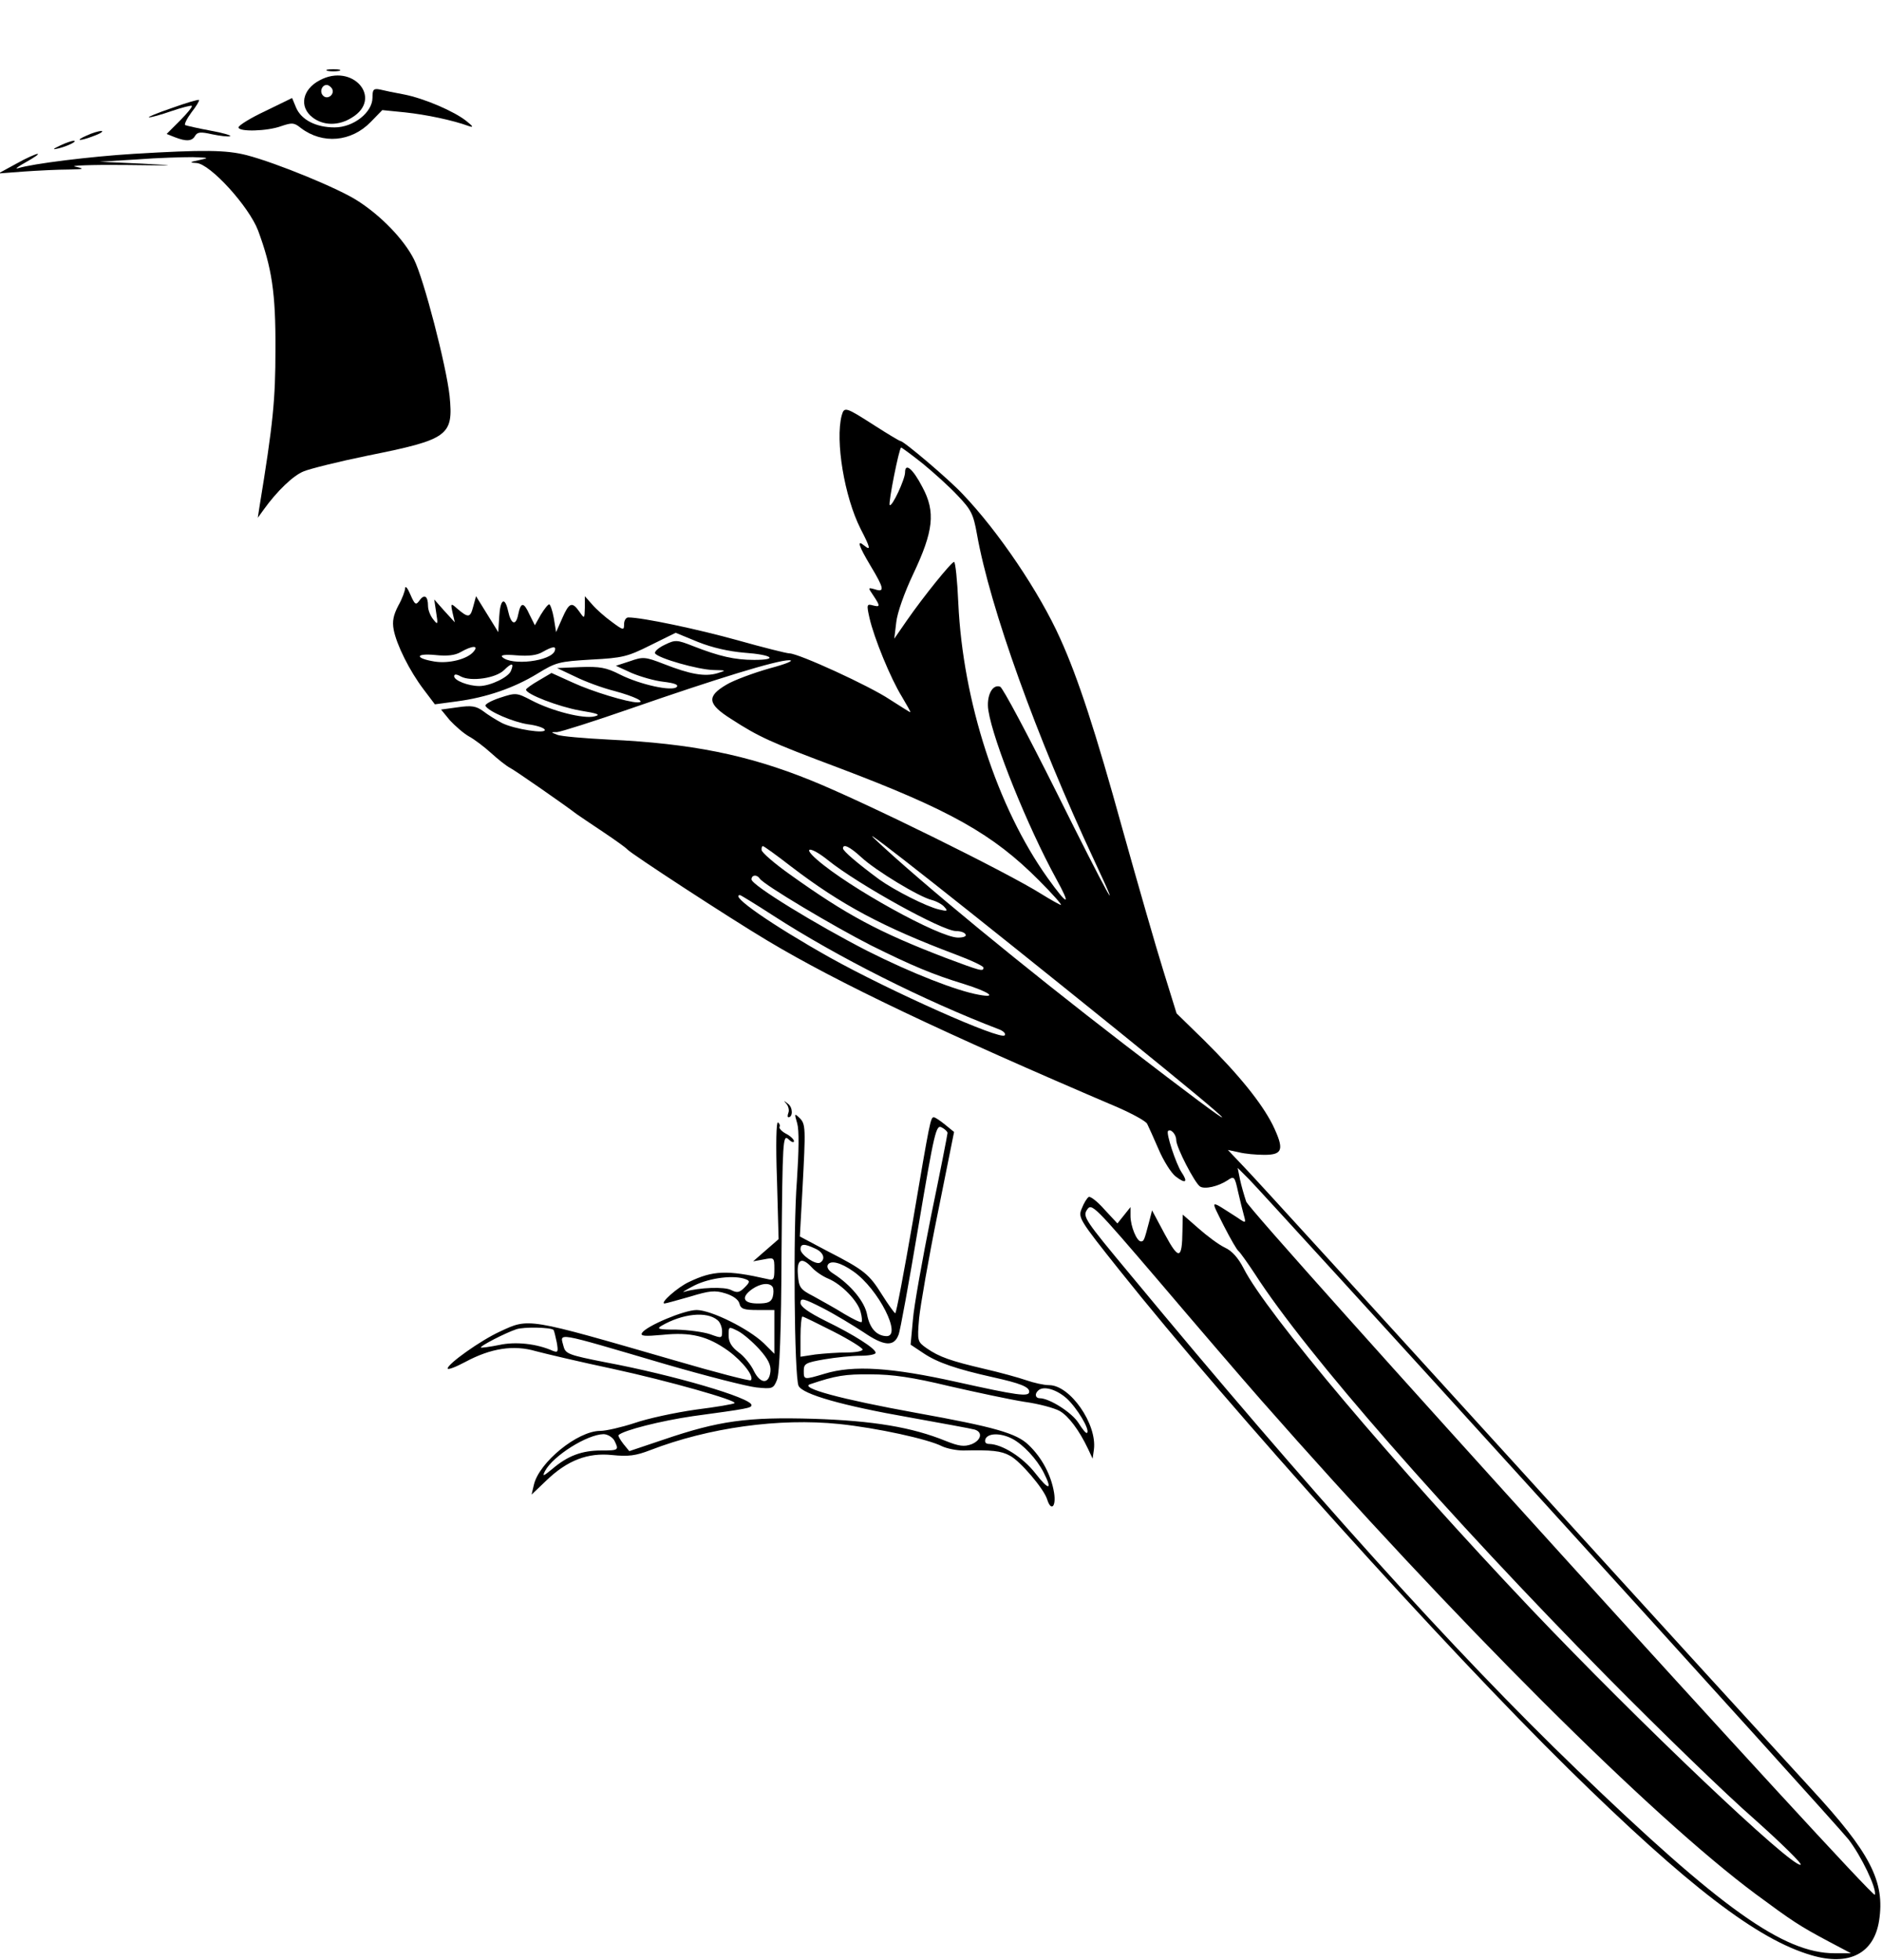 <?xml version="1.0" standalone="no"?>
<!DOCTYPE svg PUBLIC "-//W3C//DTD SVG 20010904//EN"
 "http://www.w3.org/TR/2001/REC-SVG-20010904/DTD/svg10.dtd">
<svg version="1.0" xmlns="http://www.w3.org/2000/svg"
 width="576pt" height="600pt" viewBox="0 0 576 600"
 preserveAspectRatio="xMidYMid meet">

<g transform="translate(0,600) scale(0.1,-0.1)"
fill="#000000" stroke="none">
<path d="M1003 5783 c9 -2 25 -2 35 0 9 3 1 5 -18 5 -19 0 -27 -2 -17 -5z"/>
<path d="M978 5754 c-53 -28 -63 -81 -22 -113 33 -26 80 -27 121 -1 97 59 2
169 -99 114z m38 -25 c10 -17 -13 -36 -27 -22 -12 12 -4 33 11 33 5 0 12 -5
16 -11z"/>
<path d="M1140 5701 c0 -45 -58 -91 -116 -91 -57 0 -102 23 -118 61 l-12 29
-82 -40 c-45 -21 -82 -44 -82 -50 0 -14 88 -12 131 4 33 11 39 11 60 -6 66
-50 154 -43 214 19 l35 36 70 -7 c65 -7 146 -24 195 -42 15 -5 13 -1 -7 15
-37 30 -130 70 -192 82 -28 5 -61 12 -73 15 -20 4 -23 0 -23 -25z"/>
<path d="M525 5669 c-44 -15 -75 -28 -69 -28 6 -1 37 8 69 19 32 11 60 18 62
16 3 -2 -14 -23 -36 -45 l-41 -41 25 -10 c36 -14 53 -12 62 4 7 12 17 13 52 5
24 -5 49 -8 55 -6 6 2 -20 10 -59 17 -38 7 -73 15 -78 17 -4 2 5 20 19 39 15
19 25 36 23 38 -2 2 -40 -9 -84 -25z"/>
<path d="M265 5585 c-39 -17 -21 -18 25 0 19 7 28 14 20 14 -8 0 -28 -6 -45
-14z"/>
<path d="M185 5555 c-25 -12 -26 -14 -5 -9 28 7 60 23 45 23 -5 0 -23 -6 -40
-14z"/>
<path d="M408 5529 c-130 -8 -309 -30 -353 -44 -11 -3 0 5 25 19 25 14 41 25
35 25 -5 0 -35 -13 -65 -30 l-55 -30 79 6 c43 3 104 6 135 6 49 1 52 2 21 9
-19 3 48 6 150 5 165 -2 171 -2 55 4 l-130 6 115 7 c63 5 140 7 170 7 50 -2
52 -2 20 -9 -30 -6 -31 -8 -9 -9 42 -2 161 -133 189 -207 42 -114 54 -190 53
-364 0 -153 -7 -226 -49 -482 l-5 -33 18 25 c41 57 90 104 122 117 19 8 107
30 195 48 249 50 264 61 252 183 -10 92 -79 359 -109 418 -30 60 -100 133
-172 179 -56 37 -248 116 -340 140 -63 16 -130 17 -347 4z"/>
<path d="M2576 4728 c-20 -77 8 -248 58 -347 30 -58 32 -68 11 -51 -24 20 -17
-1 20 -63 41 -68 43 -81 13 -71 -22 6 -22 6 -5 -19 22 -33 21 -36 -2 -30 -18
5 -19 2 -10 -38 14 -62 65 -186 99 -241 16 -27 28 -48 26 -48 -2 0 -30 18 -63
39 -61 41 -279 141 -307 141 -8 0 -80 18 -158 40 -122 34 -292 70 -335 70 -7
0 -13 -9 -13 -21 0 -19 -2 -19 -37 7 -21 15 -48 39 -60 53 l-23 26 0 -35 c-1
-35 -1 -35 -17 -12 -22 31 -31 28 -52 -20 l-19 -43 -7 43 c-4 23 -11 42 -14
42 -4 0 -15 -14 -26 -32 l-18 -32 -16 32 c-18 40 -27 40 -35 1 -7 -36 -22 -31
-31 11 -10 45 -24 36 -27 -17 l-3 -48 -34 55 -34 55 -9 -33 c-9 -34 -15 -34
-51 -3 -17 15 -18 14 -12 -14 l7 -30 -32 35 -31 35 6 -40 c6 -37 5 -39 -9 -21
-9 11 -16 29 -16 41 0 30 -11 38 -26 17 -11 -15 -14 -14 -28 18 -8 19 -15 28
-16 20 0 -8 -9 -33 -21 -54 -15 -29 -19 -48 -14 -74 9 -46 48 -125 92 -183
l34 -45 67 9 c91 12 175 41 247 85 57 35 66 37 165 43 96 5 111 9 181 44 l77
38 68 -28 c45 -18 95 -29 142 -33 85 -6 107 -22 30 -22 -59 0 -107 11 -186 42
-51 20 -55 20 -88 4 -19 -9 -32 -21 -29 -26 9 -15 132 -50 179 -51 40 -1 40
-1 11 -10 -38 -11 -83 -3 -162 28 -59 23 -65 23 -105 9 l-43 -14 48 -22 c26
-11 70 -24 98 -27 33 -4 47 -9 40 -16 -14 -14 -111 7 -173 38 -43 22 -62 25
-122 23 l-71 -3 55 -26 c30 -15 84 -35 120 -44 63 -17 99 -35 71 -35 -29 0
-139 33 -199 61 l-64 29 -39 -23 c-21 -12 -39 -25 -39 -28 0 -14 99 -52 165
-64 56 -9 65 -13 44 -18 -33 -8 -129 16 -192 49 -46 24 -48 24 -97 8 -27 -9
-47 -20 -44 -25 11 -18 85 -49 129 -56 25 -3 48 -10 52 -16 9 -15 -94 1 -131
20 -17 9 -43 25 -57 36 -22 16 -36 18 -78 12 l-51 -7 27 -33 c16 -17 42 -40
58 -49 17 -9 47 -32 68 -51 21 -19 47 -40 59 -46 17 -9 168 -114 203 -141 6
-4 42 -29 80 -54 39 -26 72 -50 75 -54 8 -11 311 -209 430 -280 214 -128 535
-281 1074 -511 43 -19 83 -41 87 -49 4 -8 20 -43 35 -78 15 -35 38 -72 52 -83
31 -24 39 -18 18 13 -17 26 -48 120 -41 126 8 8 25 -10 25 -28 0 -22 57 -132
73 -142 14 -9 55 0 84 19 20 14 22 12 32 -34 6 -26 14 -59 18 -73 7 -25 6 -25
-20 -7 -88 56 -83 59 -42 -24 21 -41 41 -76 46 -79 4 -3 27 -35 50 -70 157
-244 588 -736 1079 -1234 162 -164 364 -360 449 -434 84 -75 148 -138 142
-140 -27 -9 -494 435 -825 783 -419 442 -811 906 -880 1043 -16 31 -35 53 -57
63 -19 9 -55 36 -81 59 l-48 42 -1 -49 c-1 -89 -11 -91 -54 -11 l-39 73 -9
-35 c-15 -57 -16 -60 -25 -60 -13 0 -32 47 -32 78 l0 27 -20 -25 -20 -25 -40
43 c-21 24 -43 41 -48 38 -5 -3 -15 -19 -21 -35 -12 -28 -9 -33 116 -190 343
-430 993 -1151 1374 -1526 365 -359 578 -522 743 -570 115 -34 191 5 207 105
19 121 -27 209 -210 407 -75 82 -483 528 -905 993 -423 465 -793 871 -823 902
l-55 58 33 -7 c19 -5 54 -8 79 -8 57 0 61 17 25 92 -34 67 -102 152 -211 260
l-83 81 -40 129 c-22 70 -78 265 -125 433 -83 301 -137 466 -191 585 -63 141
-189 328 -299 443 -42 45 -180 162 -190 162 -3 0 -38 21 -77 46 -92 59 -95 60
-103 32z m248 -147 c33 -27 82 -71 107 -98 41 -43 48 -56 59 -118 40 -225 182
-621 360 -1001 96 -205 37 -98 -117 212 -87 174 -164 319 -172 322 -24 9 -43
-29 -36 -73 15 -95 120 -355 207 -514 48 -87 37 -86 -26 2 -154 216 -259 540
-273 840 -3 70 -9 127 -13 127 -8 0 -93 -105 -145 -180 l-38 -55 6 50 c3 29
25 91 52 148 62 131 69 190 28 266 -29 56 -53 76 -53 45 0 -21 -40 -107 -47
-100 -5 5 29 176 35 176 2 0 32 -22 66 -49z m-1374 -575 c-19 -24 -77 -38
-120 -31 -61 10 -60 26 2 20 37 -4 61 -1 78 9 35 20 56 21 40 2z m248 2 c-11
-32 -133 -47 -161 -19 -6 6 9 8 44 5 37 -3 62 0 79 10 32 18 43 19 38 4z m657
-54 c-49 -14 -109 -36 -132 -50 -61 -36 -58 -59 15 -105 85 -55 120 -71 328
-149 341 -129 473 -203 614 -345 41 -41 71 -75 67 -75 -3 0 -30 15 -59 33
-104 66 -546 284 -708 349 -193 78 -365 112 -615 124 -77 4 -149 10 -160 15
-20 8 -20 8 0 8 12 1 113 33 225 72 265 92 447 148 485 148 18 0 -7 -11 -60
-25z m-791 -7 c-7 -20 -64 -47 -97 -47 -34 0 -77 17 -77 30 0 7 7 7 21 -1 31
-16 107 -5 132 20 23 23 31 22 21 -2z m1861 -1105 c415 -336 421 -350 15 -38
-304 234 -627 499 -765 630 -55 52 292 -222 750 -592z m-1003 505 c153 -117
281 -185 501 -268 48 -18 87 -36 87 -41 0 -13 -9 -10 -116 30 -206 79 -304
132 -476 255 -48 34 -87 68 -87 75 -1 6 1 12 4 12 3 0 42 -28 87 -63z m214 29
c44 -41 178 -122 216 -131 15 -4 33 -14 39 -22 11 -12 8 -13 -17 -7 -39 9
-137 59 -183 92 -65 48 -111 87 -111 95 0 15 20 6 56 -27z m-102 -9 c92 -74
350 -217 392 -217 13 0 26 -4 29 -10 4 -6 -6 -10 -23 -10 -57 0 -334 153 -432
239 -47 41 -18 40 34 -2z m-209 -56 c10 -18 229 -148 341 -205 125 -62 189
-89 284 -118 77 -24 105 -44 46 -33 -68 12 -206 66 -341 134 -156 80 -354 201
-355 219 0 14 16 16 25 3z m42 -114 c195 -126 461 -260 691 -348 13 -5 21 -13
17 -18 -10 -17 -353 136 -537 239 -176 99 -307 190 -273 190 2 0 48 -28 102
-63z m2368 -1807 c483 -531 898 -990 922 -1020 39 -50 88 -152 81 -170 -6 -15
-1913 2088 -1924 2122 -6 18 -15 49 -19 68 l-7 35 35 -35 c19 -19 430 -469
912 -1000z m-876 325 c597 -679 1194 -1275 1516 -1514 111 -82 132 -96 220
-143 l70 -37 -50 0 c-156 0 -348 137 -788 561 -377 363 -821 856 -1369 1518
-138 166 -145 176 -131 197 14 21 21 14 221 -220 113 -133 253 -296 311 -362z"/>
<path d="M2407 2621 c6 -7 9 -20 6 -27 -3 -8 -3 -14 0 -14 14 0 14 30 -1 41
-14 11 -15 11 -5 0z"/>
<path d="M2440 2561 c6 -21 5 -84 -1 -175 -12 -151 -8 -599 5 -628 12 -26 135
-61 341 -97 99 -18 188 -34 198 -37 26 -8 20 -33 -10 -45 -22 -8 -38 -6 -78
10 -103 42 -221 62 -405 68 -203 6 -290 -6 -460 -64 l-104 -35 -18 22 c-10 13
-17 25 -15 27 15 15 131 44 227 58 169 23 180 25 180 34 0 22 -239 92 -447
131 -112 22 -122 26 -128 48 -11 44 -35 48 309 -53 127 -37 253 -69 281 -72
49 -5 52 -4 63 23 8 20 13 146 14 391 3 344 4 361 21 346 9 -9 17 -12 17 -6 0
5 -11 16 -25 23 -13 7 -22 17 -19 21 2 4 0 10 -5 13 -5 4 -7 -67 -3 -175 l5
-182 -39 -34 -39 -34 33 6 c31 6 32 6 32 -29 0 -33 -2 -36 -22 -31 -123 28
-166 26 -239 -9 -35 -16 -91 -66 -75 -66 4 0 39 10 78 21 59 18 76 20 108 10
23 -7 40 -19 43 -31 4 -17 14 -20 56 -20 l51 0 0 -67 0 -67 -32 32 c-47 45
-162 102 -206 102 -38 0 -154 -49 -167 -70 -6 -10 8 -11 63 -6 87 9 138 -4
201 -49 45 -33 80 -79 69 -90 -3 -3 -108 24 -234 61 -453 131 -444 130 -534
88 -59 -27 -160 -99 -160 -113 0 -5 24 4 54 20 78 42 148 53 216 33 30 -8 136
-33 235 -54 171 -37 382 -97 373 -105 -2 -3 -56 -12 -119 -20 -63 -9 -147 -27
-187 -41 -40 -13 -87 -24 -105 -24 -69 0 -187 -96 -203 -165 l-7 -30 44 42
c65 63 128 87 203 79 49 -5 72 -2 116 15 179 69 394 99 579 80 115 -12 271
-46 314 -68 15 -7 44 -13 65 -13 87 2 116 -1 143 -16 31 -16 104 -101 114
-134 12 -38 28 -22 21 21 -9 54 -37 107 -78 146 -37 36 -105 55 -343 98 -232
42 -361 77 -325 88 77 26 107 31 185 30 67 0 128 -9 240 -36 83 -19 186 -41
230 -48 44 -6 92 -19 108 -28 27 -15 60 -59 87 -116 l14 -30 4 28 c10 78 -73
197 -137 197 -16 0 -47 7 -70 15 -23 8 -81 24 -129 35 -102 24 -137 36 -176
63 -28 20 -29 21 -23 92 4 39 29 184 57 321 l50 249 -27 22 c-16 13 -31 23
-35 23 -10 0 -12 -11 -64 -317 -27 -156 -51 -283 -54 -283 -3 1 -21 26 -40 56
-40 64 -54 76 -169 135 l-83 44 8 145 c10 188 10 199 -9 218 -16 15 -16 14 -7
-17z m460 -29 c0 -4 -22 -117 -50 -252 -27 -135 -53 -279 -56 -320 l-7 -76 39
-26 c43 -29 102 -49 214 -74 81 -18 110 -29 110 -44 0 -17 -38 -11 -223 30
-198 44 -315 52 -403 25 -64 -19 -64 -19 -64 9 0 22 6 25 63 35 35 6 85 11
110 11 26 0 47 4 47 9 0 13 -66 55 -152 97 -54 27 -78 44 -78 56 0 16 9 14 68
-16 37 -19 93 -53 125 -74 63 -43 93 -45 107 -8 5 11 32 161 61 333 49 290 54
311 71 302 10 -5 18 -13 18 -17z m-405 -354 c25 -11 33 -32 15 -43 -13 -8 -60
24 -60 41 0 17 11 18 45 2z m-9 -59 c10 -11 32 -26 49 -33 41 -17 91 -69 99
-102 4 -14 5 -28 3 -31 -3 -2 -26 9 -53 25 -27 17 -69 40 -94 54 -41 21 -45
27 -48 66 -4 48 12 56 44 21z m126 -11 c77 -54 150 -199 101 -198 -30 1 -51
24 -59 65 -7 40 -50 92 -103 126 -15 9 -22 20 -17 28 9 14 40 6 78 -21z m-329
-24 c13 -5 12 -9 -4 -25 -16 -16 -23 -17 -41 -8 -20 11 -98 8 -143 -5 -11 -4
3 5 30 19 48 24 123 33 158 19z m82 -24 c3 -6 3 -19 0 -30 -5 -16 -15 -20 -46
-20 -45 0 -52 19 -17 44 26 18 54 21 63 6z m-169 -101 c8 -6 14 -22 14 -34 0
-22 -1 -22 -37 -9 -21 7 -67 13 -103 14 -54 0 -62 2 -45 12 64 37 138 45 171
17z m355 -35 c49 -25 89 -50 89 -55 0 -5 -22 -9 -49 -9 -26 0 -69 -3 -95 -6
l-46 -7 0 62 c0 33 3 61 6 61 3 0 46 -21 95 -46z m-857 5 c2 -2 6 -19 10 -38
5 -29 4 -32 -12 -26 -49 22 -114 29 -164 18 -29 -6 -55 -9 -56 -8 -5 4 75 45
108 56 23 8 107 6 114 -2z m630 -59 c27 -30 36 -49 34 -68 -4 -40 -31 -39 -51
2 -9 19 -30 45 -47 57 -21 16 -30 31 -30 51 0 28 0 28 28 14 16 -8 45 -33 66
-56z m940 -150 c32 -29 73 -97 63 -106 -3 -3 -14 11 -26 30 -20 32 -89 76
-119 76 -13 0 -16 13 -5 23 15 16 55 5 87 -23z m-1384 -129 c15 -30 14 -31
-40 -31 -59 0 -102 -16 -149 -56 -28 -23 -32 -25 -23 -7 25 47 129 112 179
113 12 0 27 -9 33 -19z m1218 5 c34 -18 75 -62 96 -103 28 -55 17 -57 -25 -3
-39 50 -102 89 -141 90 -11 0 -15 5 -12 15 8 19 47 19 82 1z"/>
</g>
</svg>
